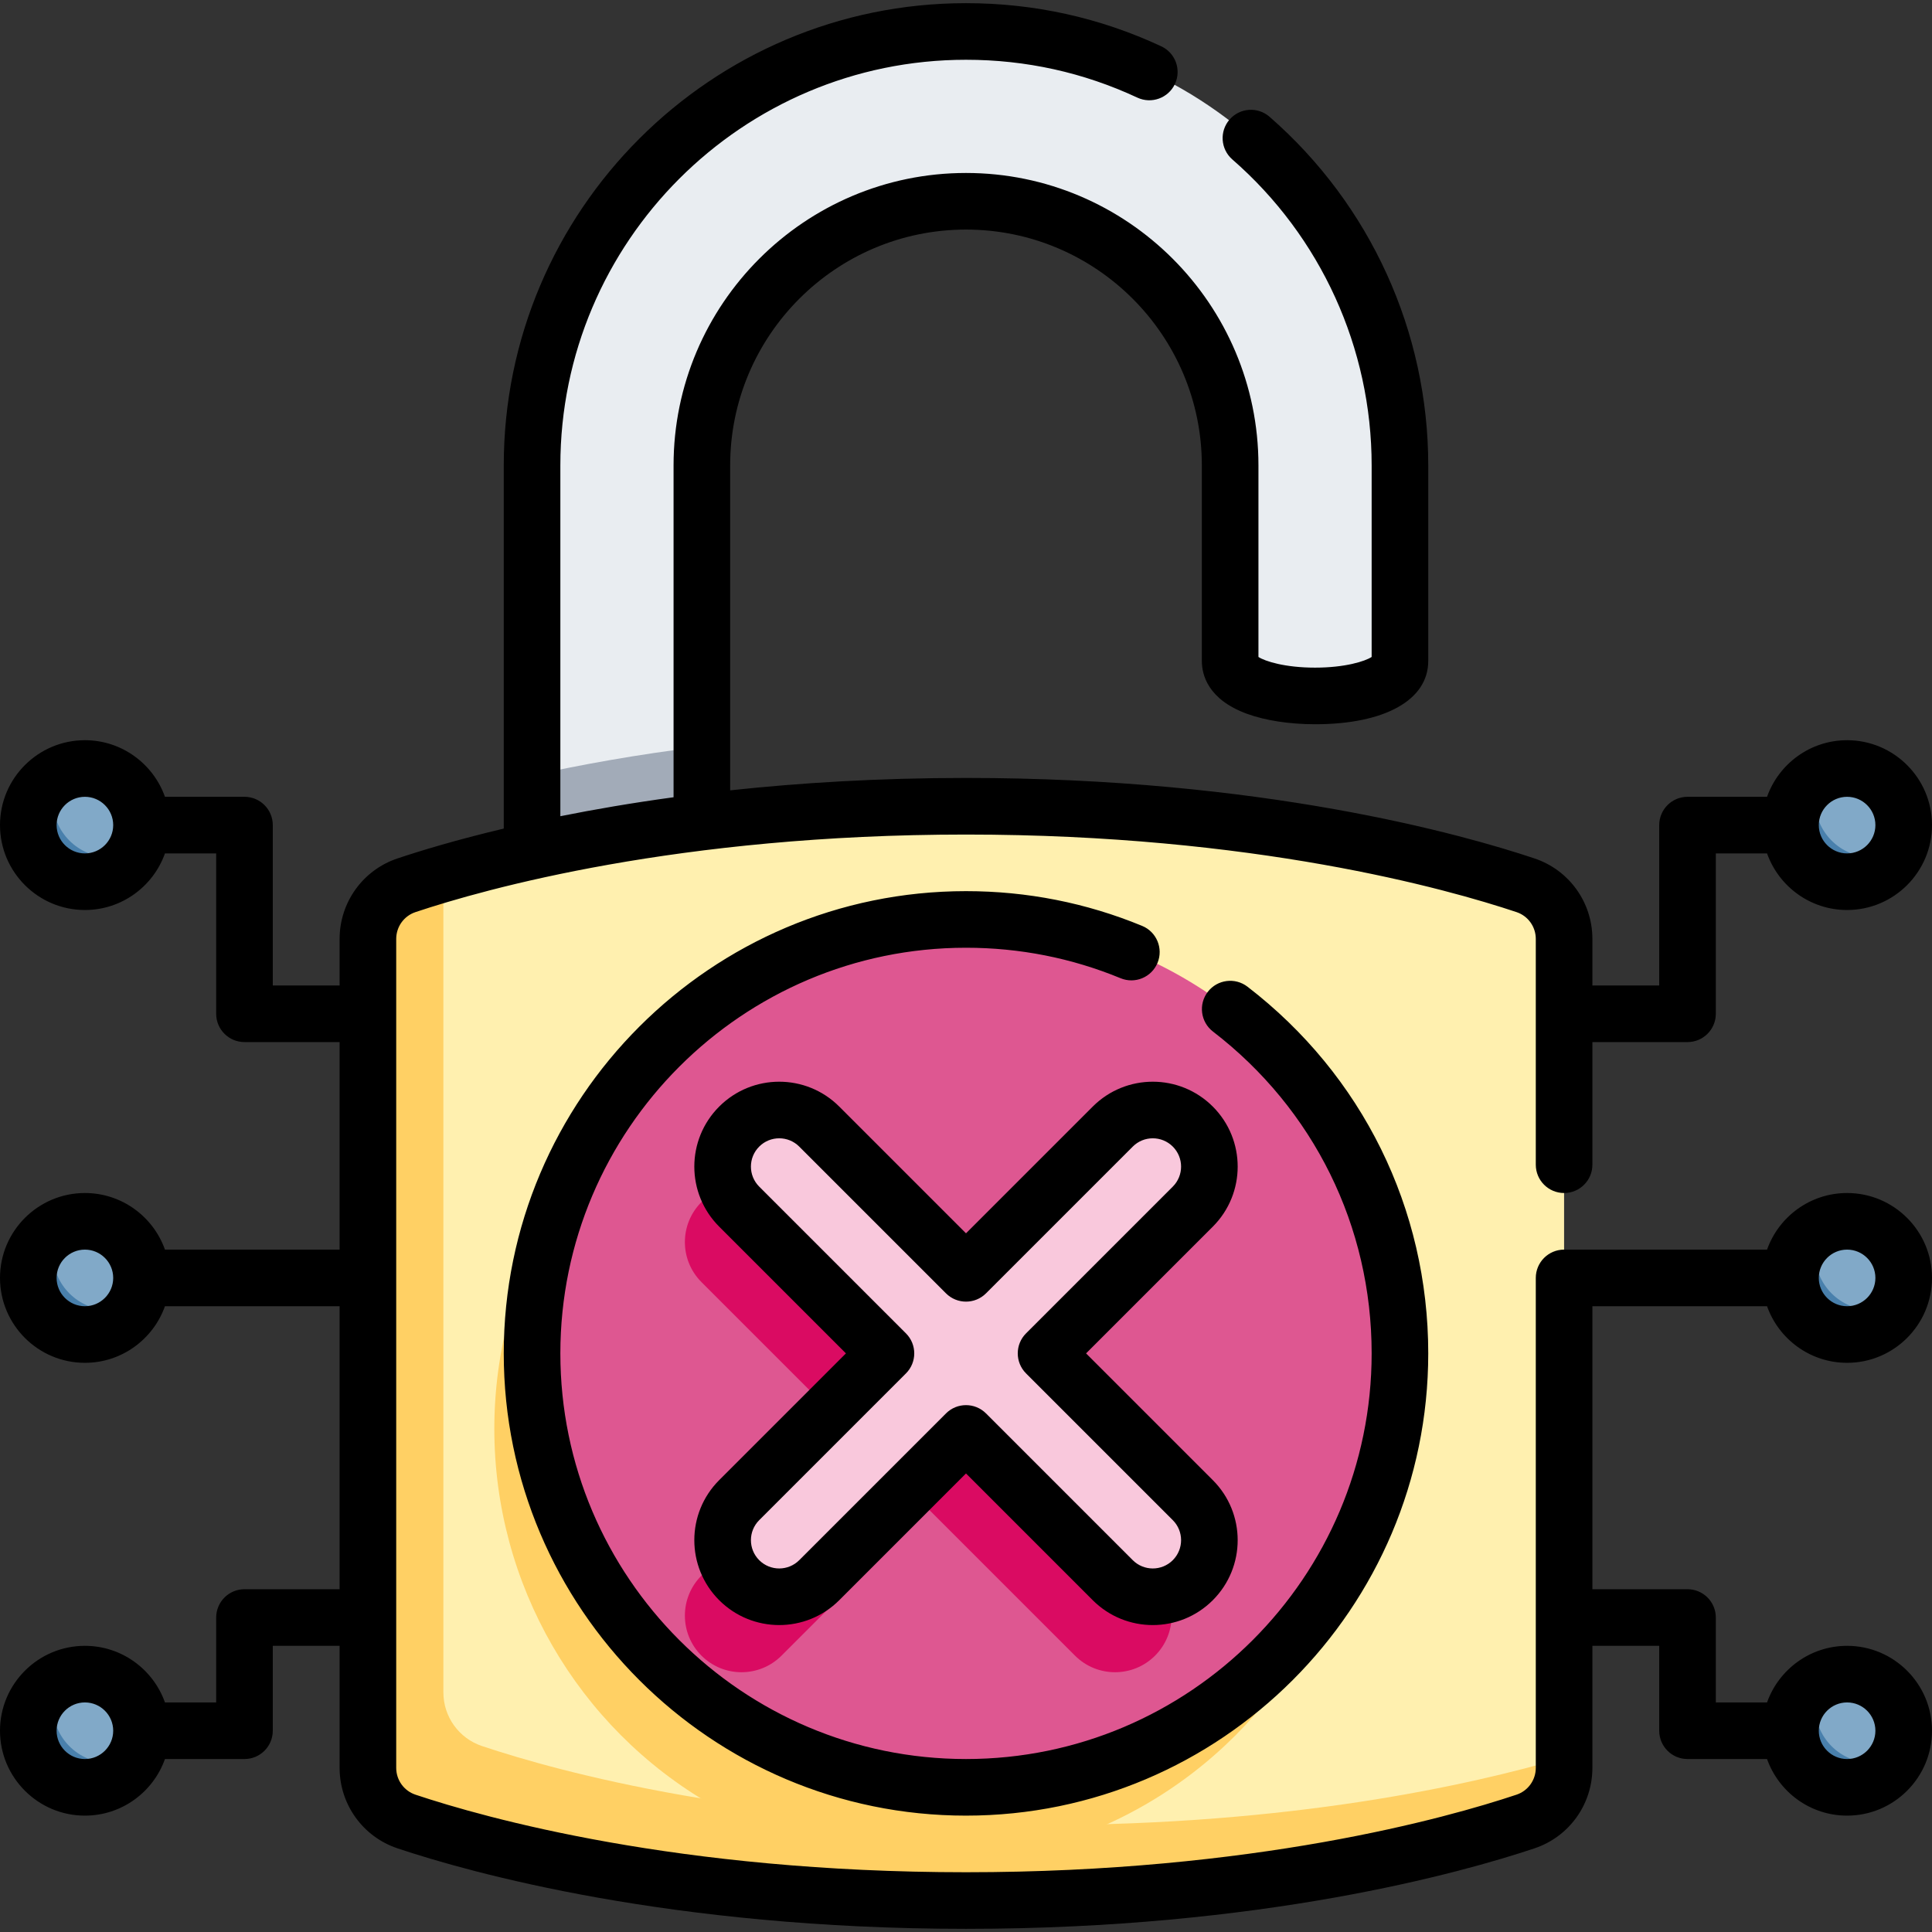 <svg id="Capa_1" enable-background="new 0 0 512 512" height="512" viewBox="0 0 512 512" width="512" xmlns="http://www.w3.org/2000/svg"><rect x="0" y="0" width="512" height="512" fill="#333333" stroke="none"/><g><g><path d="m186 197.831s0-62.286 0-74.492c0-38.66 31.34-70 70-70s70 31.34 70 70v51.831c0 12.348 45 12.348 45 0s0-16.654 0-51.831c0-63.513-51.487-115-115-115s-115 51.487-115 115v82.178z" fill="#e9edf1"/><path d="m141 205.52v19.997l45-7.685s0-9.417 0-20.001c-17.471 2.151-32.514 4.903-45 7.689z" fill="#a2abb8"/><path d="m414.5 465.777v2.722c0 6.445-4.109 12.175-10.221 14.219-20.662 6.909-72.017 20.943-148.279 20.943s-127.617-14.034-148.279-20.943c-6.112-2.044-10.221-7.774-10.221-14.219v-219.675c0-6.445 4.109-12.175 10.221-14.219 2.729-.912 5.992-1.949 9.778-3.061z" fill="#ffd064"/><path d="m404.279 234.605c-20.662-6.909-72.017-20.943-148.279-20.943-66.203 0-113.622 10.574-138.5 17.884v216.953c0 6.445 4.109 12.175 10.221 14.219 20.662 6.909 72.017 20.943 148.279 20.943 66.203 0 113.622-10.574 138.5-17.884v-216.953c0-6.445-4.109-12.175-10.221-14.219z" fill="#fff0af"/><circle cx="246" cy="378.662" fill="#ffd064" r="115"/><circle cx="256" cy="358.662" fill="#de5791" r="115"/><path d="m306.104 417.552c-1.308-1.308-18.892-18.892-38.891-38.891 19.999-19.999 37.583-37.583 38.891-38.891 5.858-5.858 5.858-15.355 0-21.213s-15.355-5.858-21.213 0c-1.308 1.308-18.892 18.892-38.891 38.891-19.999-19.999-37.583-37.583-38.891-38.891-5.858-5.858-15.355-5.858-21.213 0s-5.858 15.355 0 21.213c1.308 1.308 18.892 18.892 38.891 38.891-19.999 19.999-37.583 37.583-38.891 38.891-5.858 5.858-5.858 15.355 0 21.213s15.355 5.858 21.213 0c1.308-1.308 18.892-18.892 38.891-38.891l38.891 38.891c5.858 5.858 15.355 5.858 21.213 0 5.858-5.857 5.858-15.355 0-21.213z" fill="#da0b62"/><path d="m316.104 397.552c-1.308-1.308-18.892-18.892-38.891-38.891 19.999-19.999 37.583-37.583 38.891-38.891 5.858-5.858 5.858-15.355 0-21.213s-15.355-5.858-21.213 0c-1.308 1.308-18.892 18.892-38.891 38.891-19.999-19.999-37.583-37.583-38.891-38.891-5.858-5.858-15.355-5.858-21.213 0s-5.858 15.355 0 21.213l38.891 38.891c-19.999 19.999-37.583 37.583-38.891 38.891-5.858 5.858-5.858 15.355 0 21.213s15.355 5.858 21.213 0c1.308-1.308 18.892-18.892 38.891-38.891 19.999 19.999 37.583 37.583 38.891 38.891 5.858 5.858 15.355 5.858 21.213 0 5.858-5.857 5.858-15.355 0-21.213z" fill="#f9c8dc"/><path d="m15.661 205.322c-4.842 2.488-8.161 7.521-8.161 13.339 0 8.284 6.716 15 15 15 5.818 0 10.851-3.319 13.339-8.161-2.052 1.055-21.233-18.125-20.178-20.178z" fill="#4980ac"/><path d="m22.5 203.662c-2.466 0-4.787.606-6.839 1.661-1.055 2.052-1.661 4.373-1.661 6.839 0 8.284 6.716 15 15 15 2.466 0 4.787-.606 6.839-1.661 1.055-2.052 1.661-4.373 1.661-6.839 0-8.285-6.716-15-15-15z" fill="#81a9c8"/><path d="m15.661 325.322c-4.842 2.488-8.161 7.521-8.161 13.339 0 8.284 6.716 15 15 15 5.818 0 10.851-3.319 13.339-8.161-2.052 1.055-21.233-18.125-20.178-20.178z" fill="#4980ac"/><path d="m22.5 323.662c-2.466 0-4.787.606-6.839 1.661-1.055 2.052-1.661 4.373-1.661 6.839 0 8.284 6.716 15 15 15 2.466 0 4.787-.606 6.839-1.661 1.055-2.052 1.661-4.373 1.661-6.839 0-8.285-6.716-15-15-15z" fill="#81a9c8"/><path d="m15.661 445.322c-4.842 2.488-8.161 7.521-8.161 13.339 0 8.284 6.716 15 15 15 5.818 0 10.851-3.319 13.339-8.161-2.052 1.055-21.233-18.125-20.178-20.178z" fill="#4980ac"/><path d="m22.5 443.662c-2.466 0-4.787.606-6.839 1.661-1.055 2.052-1.661 4.373-1.661 6.839 0 8.284 6.716 15 15 15 2.466 0 4.787-.606 6.839-1.661 1.055-2.052 1.661-4.373 1.661-6.839 0-8.285-6.716-15-15-15z" fill="#81a9c8"/><path d="m482.661 205.322c-4.842 2.488-8.161 7.521-8.161 13.339 0 8.284 6.716 15 15 15 5.818 0 10.851-3.319 13.339-8.161-2.052 1.055-21.233-18.125-20.178-20.178z" fill="#4980ac"/><path d="m489.5 203.662c-2.466 0-4.787.606-6.839 1.661-1.055 2.052-1.661 4.373-1.661 6.839 0 8.284 6.716 15 15 15 2.466 0 4.787-.606 6.839-1.661 1.055-2.052 1.661-4.373 1.661-6.839 0-8.285-6.716-15-15-15z" fill="#81a9c8"/><path d="m482.661 325.322c-4.842 2.488-8.161 7.521-8.161 13.339 0 8.284 6.716 15 15 15 5.818 0 10.851-3.319 13.339-8.161-2.052 1.055-21.233-18.125-20.178-20.178z" fill="#4980ac"/><path d="m489.5 323.662c-2.466 0-4.787.606-6.839 1.661-1.055 2.052-1.661 4.373-1.661 6.839 0 8.284 6.716 15 15 15 2.466 0 4.787-.606 6.839-1.661 1.055-2.052 1.661-4.373 1.661-6.839 0-8.285-6.716-15-15-15z" fill="#81a9c8"/><path d="m482.661 445.322c-4.842 2.488-8.161 7.521-8.161 13.339 0 8.284 6.716 15 15 15 5.818 0 10.851-3.319 13.339-8.161-2.052 1.055-21.233-18.125-20.178-20.178z" fill="#4980ac"/><path d="m489.5 443.662c-2.466 0-4.787.606-6.839 1.661-1.055 2.052-1.661 4.373-1.661 6.839 0 8.284 6.716 15 15 15 2.466 0 4.787-.606 6.839-1.661 1.055-2.052 1.661-4.373 1.661-6.839 0-8.285-6.716-15-15-15z" fill="#81a9c8"/></g><g><path d="m256 511.162c-78.403 0-131.478-14.917-150.657-21.331-9.177-3.069-15.343-11.642-15.343-21.332v-32.337h-17.71v22.5c0 4.142-3.358 7.5-7.5 7.5h-21.075c-3.095 8.73-11.437 15-21.215 15-12.407 0-22.5-10.093-22.5-22.5s10.093-22.5 22.5-22.5c9.778 0 18.12 6.27 21.215 15h13.575v-22.5c0-4.142 3.358-7.5 7.5-7.5h25.21v-75h-46.285c-3.095 8.73-11.437 15-21.215 15-12.407 0-22.5-10.093-22.5-22.5s10.093-22.5 22.5-22.5c9.778 0 18.12 6.27 21.215 15h46.285v-55h-25.21c-4.142 0-7.5-3.358-7.5-7.5v-42.5h-13.575c-3.095 8.73-11.437 15-21.215 15-12.407 0-22.5-10.093-22.5-22.5s10.093-22.5 22.5-22.5c9.778 0 18.12 6.27 21.215 15h21.075c4.142 0 7.5 3.358 7.5 7.5v42.5h17.71v-12.337c0-9.69 6.166-18.263 15.343-21.332 6.076-2.032 15.552-4.917 28.157-7.91v-96.244c0-67.547 54.953-122.5 122.5-122.5 18.078 0 35.489 3.848 51.751 11.438 3.753 1.752 5.376 6.215 3.625 9.968-1.752 3.754-6.215 5.376-9.968 3.625-14.261-6.656-29.538-10.03-45.407-10.03-59.276 0-107.5 48.224-107.5 107.5v92.966c8.923-1.788 18.947-3.518 30-5.026v-87.94c0-42.733 34.766-77.5 77.5-77.5s77.5 34.767 77.5 77.5v50.762c1.742 1.149 7.057 2.83 15 2.83s13.258-1.681 15-2.83v-50.762c0-31.09-13.456-60.644-36.918-81.085-3.123-2.721-3.449-7.458-.728-10.582s7.459-3.449 10.582-.728c26.732 23.291 42.064 56.967 42.064 92.395v51.831c0 10.339-11.495 16.761-30 16.761-6.751 0-13.16-.984-18.046-2.772-10.401-3.806-11.954-10.398-11.954-13.989v-51.831c0-34.462-28.038-62.5-62.5-62.5s-62.5 28.038-62.5 62.5v86.11c18.488-1.992 39.392-3.287 62.5-3.287 78.403 0 131.478 14.917 150.657 21.331 9.177 3.069 15.343 11.642 15.343 21.332v12.337h17.71v-42.5c0-4.142 3.358-7.5 7.5-7.5h21.075c3.095-8.73 11.437-15 21.215-15 12.407 0 22.5 10.093 22.5 22.5s-10.093 22.5-22.5 22.5c-9.778 0-18.12-6.27-21.215-15h-13.576v42.5c0 4.142-3.358 7.5-7.5 7.5h-25.21v32.5c0 4.142-3.358 7.5-7.5 7.5s-7.5-3.358-7.5-7.5v-59.837c0-3.23-2.049-6.086-5.1-7.106-18.483-6.181-69.701-20.556-145.9-20.556s-127.417 14.375-145.9 20.556c-3.05 1.02-5.1 3.876-5.1 7.106v219.675c0 3.23 2.049 6.086 5.1 7.106 18.483 6.181 69.701 20.556 145.9 20.556s127.417-14.375 145.9-20.556c3.05-1.02 5.1-3.876 5.1-7.106v-129.839c0-4.142 3.358-7.5 7.5-7.5h53.785c3.095-8.73 11.437-15 21.215-15 12.407 0 22.5 10.093 22.5 22.5s-10.093 22.5-22.5 22.5c-9.778 0-18.12-6.27-21.215-15h-46.285v75h25.21c4.142 0 7.5 3.358 7.5 7.5v22.5h13.575c3.095-8.73 11.437-15 21.215-15 12.407 0 22.5 10.093 22.5 22.5s-10.093 22.5-22.5 22.5c-9.778 0-18.12-6.27-21.215-15h-21.075c-4.142 0-7.5-3.358-7.5-7.5v-22.5h-17.71v32.337c0 9.69-6.166 18.263-15.343 21.332-19.179 6.414-72.254 21.331-150.657 21.331zm233.5-60c-4.136 0-7.5 3.364-7.5 7.5s3.364 7.5 7.5 7.5 7.5-3.364 7.5-7.5-3.364-7.5-7.5-7.5zm-467 0c-4.136 0-7.5 3.364-7.5 7.5s3.364 7.5 7.5 7.5 7.5-3.364 7.5-7.5-3.364-7.5-7.5-7.5zm467-120c-4.136 0-7.5 3.364-7.5 7.5s3.364 7.5 7.5 7.5 7.5-3.364 7.5-7.5-3.364-7.5-7.5-7.5zm-467 0c-4.136 0-7.5 3.364-7.5 7.5s3.364 7.5 7.5 7.5 7.5-3.364 7.5-7.5-3.364-7.5-7.5-7.5zm467-120c-4.136 0-7.5 3.364-7.5 7.5s3.364 7.5 7.5 7.5 7.5-3.364 7.5-7.5-3.364-7.5-7.5-7.5zm-467 0c-4.136 0-7.5 3.364-7.5 7.5s3.364 7.5 7.5 7.5 7.5-3.364 7.5-7.5-3.364-7.5-7.5-7.5zm233.5 270c-67.547 0-122.5-54.953-122.5-122.5s54.953-122.5 122.5-122.5c16.16 0 31.867 3.099 46.684 9.212 3.829 1.58 5.652 5.964 4.073 9.793s-5.963 5.654-9.793 4.073c-12.994-5.36-26.776-8.078-40.963-8.078-59.276 0-107.5 48.224-107.5 107.5s48.224 107.5 107.5 107.5 107.5-48.224 107.5-107.5c0-33.661-15.327-64.747-42.051-85.288-3.284-2.524-3.9-7.233-1.376-10.517s7.233-3.9 10.517-1.375c30.448 23.402 47.91 58.823 47.91 97.18-.001 67.546-54.954 122.5-122.501 122.5zm-65.408-156.089c-8.787-8.787-8.786-23.033.001-31.82 8.787-8.786 23.033-8.786 31.82.001 8.786 8.787 33.587 33.588 33.587 33.588s24.802-24.802 33.589-33.588 23.033-8.786 31.82.001c8.786 8.787 8.786 23.033-.001 31.82-8.787 8.786-33.588 33.587-33.588 33.587s24.339 24.339 33.588 33.589c8.787 8.787 8.786 23.033-.001 31.82-8.787 8.786-23.033 8.786-31.82-.001-8.786-8.788-33.587-33.589-33.587-33.589s-24.802 24.802-33.589 33.588-23.033 8.786-31.82-.001c-8.786-8.787-8.786-23.033.001-31.82 8.787-8.786 33.588-33.587 33.588-33.587s-25.015-25.015-33.588-33.588zm49.498 28.285c2.929 2.929 2.929 7.678 0 10.607s-35.962 35.962-38.891 38.891-2.929 7.678 0 10.607 7.678 2.929 10.607 0 35.21-35.209 38.892-38.891c2.929-2.929 7.678-2.929 10.607 0l38.891 38.891c2.929 2.929 7.678 2.929 10.607 0s2.929-7.678 0-10.607-34.669-34.67-38.891-38.892c-2.929-2.929-2.929-7.678 0-10.607s35.962-35.962 38.891-38.891 2.929-7.678 0-10.607-7.678-2.929-10.607 0c0 0-35.347 35.346-38.892 38.891-2.929 2.929-7.678 2.929-10.607 0s-35.962-35.962-38.891-38.891-7.678-2.929-10.607 0-2.929 7.678 0 10.607c2.633 2.634 35.962 35.963 38.891 38.892z"/></g></g></svg>